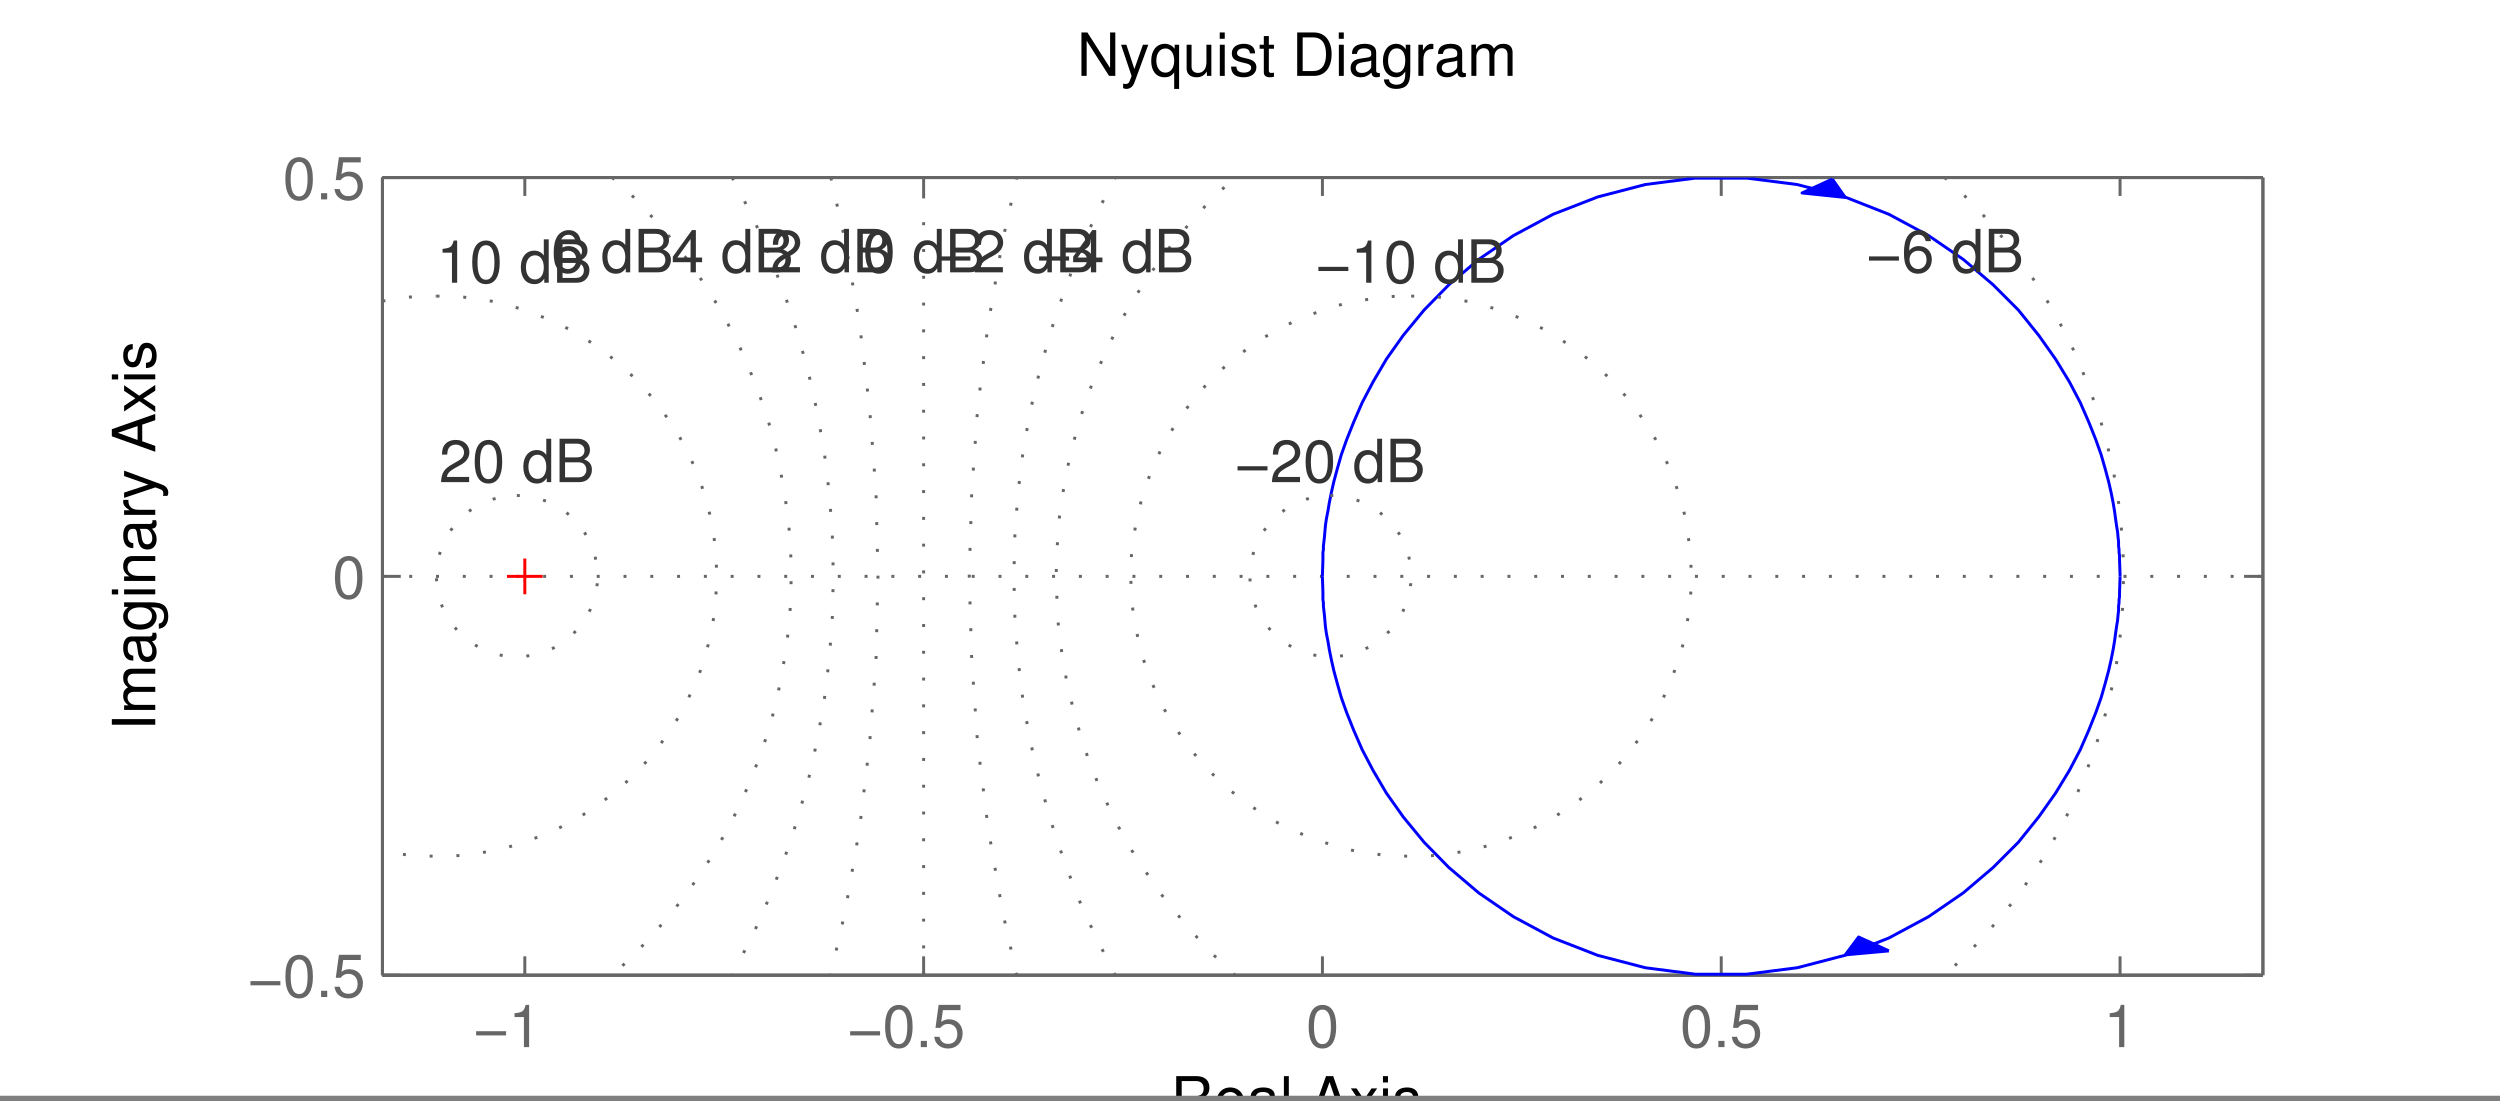 <?xml version="1.0" encoding="UTF-8"?>
<svg xmlns="http://www.w3.org/2000/svg" xmlns:xlink="http://www.w3.org/1999/xlink" width="420pt" height="185pt" viewBox="0 0 420 185" version="1.2">
<rect x="0" y="0" width="420" height="185" fill="#808080" stroke="none"/>
<defs>
<g>
<symbol overflow="visible" id="glyph0-0">
<path style="stroke:none;" d=""/>
</symbol>
<symbol overflow="visible" id="glyph0-1">
<path style="stroke:none;" d="M 5.438 -2.672 L 0.406 -2.672 L 0.406 -1.969 L 5.438 -1.969 Z M 5.438 -2.672 "/>
</symbol>
<symbol overflow="visible" id="glyph0-2">
<path style="stroke:none;" d="M 2.594 -5.047 L 2.594 0 L 3.469 0 L 3.469 -7.094 L 2.891 -7.094 C 2.578 -6 2.375 -5.844 1.016 -5.688 L 1.016 -5.047 Z M 2.594 -5.047 "/>
</symbol>
<symbol overflow="visible" id="glyph0-3">
<path style="stroke:none;" d="M 2.75 -7.094 C 2.094 -7.094 1.484 -6.797 1.125 -6.312 C 0.656 -5.688 0.438 -4.734 0.438 -3.438 C 0.438 -1.047 1.234 0.234 2.75 0.234 C 4.25 0.234 5.062 -1.047 5.062 -3.375 C 5.062 -4.75 4.844 -5.672 4.375 -6.312 C 4.016 -6.812 3.422 -7.094 2.75 -7.094 Z M 2.75 -6.312 C 3.703 -6.312 4.172 -5.344 4.172 -3.453 C 4.172 -1.438 3.703 -0.5 2.734 -0.5 C 1.797 -0.5 1.328 -1.484 1.328 -3.422 C 1.328 -5.359 1.797 -6.312 2.75 -6.312 Z M 2.75 -6.312 "/>
</symbol>
<symbol overflow="visible" id="glyph0-4">
<path style="stroke:none;" d="M 1.906 -1.047 L 0.875 -1.047 L 0.875 0 L 1.906 0 Z M 1.906 -1.047 "/>
</symbol>
<symbol overflow="visible" id="glyph0-5">
<path style="stroke:none;" d="M 4.766 -7.094 L 1.094 -7.094 L 0.562 -3.234 L 1.375 -3.234 C 1.797 -3.719 2.125 -3.891 2.688 -3.891 C 3.625 -3.891 4.234 -3.234 4.234 -2.188 C 4.234 -1.172 3.641 -0.547 2.688 -0.547 C 1.906 -0.547 1.438 -0.938 1.234 -1.734 L 0.344 -1.734 C 0.469 -1.156 0.562 -0.875 0.781 -0.625 C 1.188 -0.078 1.906 0.234 2.703 0.234 C 4.125 0.234 5.125 -0.812 5.125 -2.312 C 5.125 -3.703 4.203 -4.672 2.844 -4.672 C 2.344 -4.672 1.938 -4.547 1.531 -4.234 L 1.812 -6.219 L 4.766 -6.219 Z M 4.766 -7.094 "/>
</symbol>
<symbol overflow="visible" id="glyph0-6">
<path style="stroke:none;" d=""/>
</symbol>
<symbol overflow="visible" id="glyph0-7">
<path style="stroke:none;" d="M 4.953 -7.297 L 4.125 -7.297 L 4.125 -4.578 C 3.766 -5.109 3.203 -5.391 2.516 -5.391 C 1.156 -5.391 0.266 -4.297 0.266 -2.625 C 0.266 -0.859 1.125 0.234 2.547 0.234 C 3.266 0.234 3.766 -0.047 4.203 -0.688 L 4.203 0 L 4.953 0 Z M 2.656 -4.609 C 3.547 -4.609 4.125 -3.812 4.125 -2.562 C 4.125 -1.344 3.547 -0.547 2.656 -0.547 C 1.734 -0.547 1.125 -1.359 1.125 -2.578 C 1.125 -3.797 1.734 -4.609 2.656 -4.609 Z M 2.656 -4.609 "/>
</symbol>
<symbol overflow="visible" id="glyph0-8">
<path style="stroke:none;" d="M 0.797 0 L 4.078 0 C 4.766 0 5.281 -0.188 5.672 -0.609 C 6.031 -0.984 6.234 -1.516 6.234 -2.078 C 6.234 -2.953 5.828 -3.484 4.906 -3.844 C 5.562 -4.156 5.906 -4.703 5.906 -5.438 C 5.906 -5.969 5.703 -6.438 5.328 -6.781 C 4.953 -7.125 4.453 -7.297 3.75 -7.297 L 0.797 -7.297 Z M 1.719 -4.156 L 1.719 -6.469 L 3.516 -6.469 C 4.047 -6.469 4.328 -6.406 4.578 -6.203 C 4.844 -6.016 4.984 -5.703 4.984 -5.312 C 4.984 -4.922 4.844 -4.609 4.578 -4.406 C 4.328 -4.219 4.047 -4.156 3.516 -4.156 Z M 1.719 -0.812 L 1.719 -3.328 L 3.984 -3.328 C 4.438 -3.328 4.734 -3.219 4.953 -2.984 C 5.188 -2.75 5.297 -2.438 5.297 -2.062 C 5.297 -1.719 5.188 -1.406 4.953 -1.172 C 4.734 -0.938 4.438 -0.812 3.984 -0.812 Z M 1.719 -0.812 "/>
</symbol>
<symbol overflow="visible" id="glyph0-9">
<path style="stroke:none;" d="M 5.062 -0.875 L 1.328 -0.875 C 1.422 -1.453 1.734 -1.812 2.609 -2.328 L 3.609 -2.875 C 4.594 -3.406 5.109 -4.141 5.109 -5.016 C 5.109 -5.594 4.875 -6.156 4.453 -6.531 C 4.031 -6.906 3.516 -7.094 2.844 -7.094 C 1.938 -7.094 1.266 -6.766 0.875 -6.172 C 0.625 -5.797 0.516 -5.344 0.5 -4.625 L 1.375 -4.625 C 1.406 -5.109 1.469 -5.406 1.594 -5.625 C 1.812 -6.062 2.281 -6.312 2.812 -6.312 C 3.609 -6.312 4.203 -5.75 4.203 -4.984 C 4.203 -4.438 3.875 -3.953 3.25 -3.594 L 2.328 -3.062 C 0.844 -2.234 0.422 -1.562 0.344 0 L 5.062 0 Z M 5.062 -0.875 "/>
</symbol>
<symbol overflow="visible" id="glyph0-10">
<path style="stroke:none;" d="M 4.984 -5.234 C 4.812 -6.406 4.047 -7.094 2.969 -7.094 C 2.188 -7.094 1.484 -6.703 1.062 -6.078 C 0.625 -5.391 0.438 -4.516 0.438 -3.234 C 0.438 -2.047 0.609 -1.281 1.031 -0.656 C 1.406 -0.078 2.031 0.234 2.812 0.234 C 4.156 0.234 5.125 -0.766 5.125 -2.156 C 5.125 -3.484 4.234 -4.406 2.953 -4.406 C 2.266 -4.406 1.703 -4.141 1.328 -3.625 C 1.344 -5.344 1.906 -6.312 2.906 -6.312 C 3.531 -6.312 3.953 -5.922 4.094 -5.234 Z M 2.844 -3.625 C 3.703 -3.625 4.234 -3.047 4.234 -2.094 C 4.234 -1.203 3.625 -0.547 2.812 -0.547 C 2 -0.547 1.375 -1.234 1.375 -2.141 C 1.375 -3.016 1.984 -3.625 2.844 -3.625 Z M 2.844 -3.625 "/>
</symbol>
<symbol overflow="visible" id="glyph0-11">
<path style="stroke:none;" d="M 3.266 -1.703 L 3.266 0 L 4.156 0 L 4.156 -1.703 L 5.203 -1.703 L 5.203 -2.484 L 4.156 -2.484 L 4.156 -7.094 L 3.5 -7.094 L 0.281 -2.625 L 0.281 -1.703 Z M 3.266 -2.484 L 1.047 -2.484 L 3.266 -5.594 Z M 3.266 -2.484 "/>
</symbol>
<symbol overflow="visible" id="glyph0-12">
<path style="stroke:none;" d="M 6.453 -7.297 L 5.578 -7.297 L 5.578 -1.328 L 1.766 -7.297 L 0.766 -7.297 L 0.766 0 L 1.641 0 L 1.641 -5.906 L 5.406 0 L 6.453 0 Z M 6.453 -7.297 "/>
</symbol>
<symbol overflow="visible" id="glyph0-13">
<path style="stroke:none;" d="M 3.875 -5.234 L 2.438 -1.156 L 1.094 -5.234 L 0.203 -5.234 L 1.969 0.016 L 1.656 0.844 C 1.516 1.219 1.328 1.359 0.984 1.359 C 0.859 1.359 0.719 1.344 0.547 1.297 L 0.547 2.047 C 0.703 2.141 0.875 2.188 1.094 2.188 C 1.375 2.188 1.656 2.094 1.875 1.938 C 2.141 1.734 2.297 1.516 2.453 1.094 L 4.781 -5.234 Z M 3.875 -5.234 "/>
</symbol>
<symbol overflow="visible" id="glyph0-14">
<path style="stroke:none;" d="M 4.953 2.188 L 4.953 -5.234 L 4.203 -5.234 L 4.203 -4.547 C 3.812 -5.094 3.234 -5.391 2.547 -5.391 C 1.156 -5.391 0.266 -4.266 0.266 -2.516 C 0.266 -0.812 1.125 0.234 2.5 0.234 C 3.234 0.234 3.734 -0.031 4.125 -0.594 L 4.125 2.188 Z M 2.656 -4.609 C 3.547 -4.609 4.125 -3.812 4.125 -2.547 C 4.125 -1.344 3.547 -0.547 2.656 -0.547 C 1.734 -0.547 1.125 -1.359 1.125 -2.578 C 1.125 -3.797 1.734 -4.609 2.656 -4.609 Z M 2.656 -4.609 "/>
</symbol>
<symbol overflow="visible" id="glyph0-15">
<path style="stroke:none;" d="M 4.812 0 L 4.812 -5.234 L 3.984 -5.234 L 3.984 -2.266 C 3.984 -1.203 3.438 -0.5 2.562 -0.5 C 1.906 -0.5 1.484 -0.906 1.484 -1.531 L 1.484 -5.234 L 0.656 -5.234 L 0.656 -1.203 C 0.656 -0.328 1.297 0.234 2.312 0.234 C 3.094 0.234 3.578 -0.047 4.062 -0.734 L 4.062 0 Z M 4.812 0 "/>
</symbol>
<symbol overflow="visible" id="glyph0-16">
<path style="stroke:none;" d="M 1.5 -5.234 L 0.672 -5.234 L 0.672 0 L 1.5 0 Z M 1.5 -7.297 L 0.656 -7.297 L 0.656 -6.234 L 1.5 -6.234 Z M 1.5 -7.297 "/>
</symbol>
<symbol overflow="visible" id="glyph0-17">
<path style="stroke:none;" d="M 4.375 -3.781 C 4.375 -4.812 3.688 -5.391 2.484 -5.391 C 1.266 -5.391 0.469 -4.766 0.469 -3.797 C 0.469 -2.969 0.891 -2.578 2.125 -2.281 L 2.906 -2.094 C 3.484 -1.953 3.719 -1.734 3.719 -1.359 C 3.719 -0.875 3.234 -0.547 2.5 -0.547 C 2.047 -0.547 1.672 -0.672 1.453 -0.891 C 1.328 -1.047 1.266 -1.188 1.219 -1.562 L 0.344 -1.562 C 0.375 -0.344 1.062 0.234 2.438 0.234 C 3.75 0.234 4.594 -0.422 4.594 -1.438 C 4.594 -2.203 4.156 -2.641 3.109 -2.891 L 2.312 -3.078 C 1.625 -3.234 1.344 -3.453 1.344 -3.828 C 1.344 -4.312 1.766 -4.625 2.453 -4.625 C 3.125 -4.625 3.484 -4.328 3.5 -3.781 Z M 4.375 -3.781 "/>
</symbol>
<symbol overflow="visible" id="glyph0-18">
<path style="stroke:none;" d="M 2.547 -5.234 L 1.688 -5.234 L 1.688 -6.688 L 0.844 -6.688 L 0.844 -5.234 L 0.141 -5.234 L 0.141 -4.562 L 0.844 -4.562 L 0.844 -0.594 C 0.844 -0.062 1.203 0.234 1.859 0.234 C 2.062 0.234 2.266 0.203 2.547 0.156 L 2.547 -0.547 C 2.438 -0.516 2.297 -0.5 2.141 -0.5 C 1.781 -0.5 1.688 -0.594 1.688 -0.969 L 1.688 -4.562 L 2.547 -4.562 Z M 2.547 -5.234 "/>
</symbol>
<symbol overflow="visible" id="glyph0-19">
<path style="stroke:none;" d="M 0.891 0 L 3.703 0 C 5.547 0 6.672 -1.375 6.672 -3.656 C 6.672 -5.906 5.547 -7.297 3.703 -7.297 L 0.891 -7.297 Z M 1.812 -0.812 L 1.812 -6.469 L 3.547 -6.469 C 4.984 -6.469 5.734 -5.5 5.734 -3.641 C 5.734 -1.797 4.984 -0.812 3.547 -0.812 Z M 1.812 -0.812 "/>
</symbol>
<symbol overflow="visible" id="glyph0-20">
<path style="stroke:none;" d="M 5.344 -0.484 C 5.266 -0.469 5.219 -0.469 5.172 -0.469 C 4.875 -0.469 4.719 -0.625 4.719 -0.875 L 4.719 -3.953 C 4.719 -4.891 4.047 -5.391 2.75 -5.391 C 1.984 -5.391 1.359 -5.172 1.016 -4.781 C 0.766 -4.516 0.672 -4.203 0.656 -3.688 L 1.484 -3.688 C 1.562 -4.328 1.938 -4.625 2.719 -4.625 C 3.469 -4.625 3.891 -4.344 3.891 -3.844 L 3.891 -3.625 C 3.891 -3.266 3.688 -3.125 3.016 -3.047 C 1.844 -2.891 1.656 -2.844 1.344 -2.719 C 0.734 -2.469 0.422 -2 0.422 -1.312 C 0.422 -0.375 1.078 0.234 2.141 0.234 C 2.797 0.234 3.328 0 3.922 -0.547 C 3.984 -0.016 4.234 0.234 4.781 0.234 C 4.953 0.234 5.078 0.203 5.344 0.141 Z M 3.891 -1.656 C 3.891 -1.375 3.812 -1.203 3.562 -0.969 C 3.219 -0.656 2.812 -0.5 2.312 -0.5 C 1.672 -0.5 1.297 -0.812 1.297 -1.344 C 1.297 -1.891 1.656 -2.172 2.547 -2.297 C 3.438 -2.422 3.609 -2.453 3.891 -2.594 Z M 3.891 -1.656 "/>
</symbol>
<symbol overflow="visible" id="glyph0-21">
<path style="stroke:none;" d="M 4.125 -5.234 L 4.125 -4.484 C 3.703 -5.094 3.188 -5.391 2.516 -5.391 C 1.188 -5.391 0.297 -4.234 0.297 -2.531 C 0.297 -1.672 0.516 -0.969 0.953 -0.469 C 1.344 -0.031 1.906 0.234 2.453 0.234 C 3.109 0.234 3.562 -0.047 4.047 -0.703 L 4.047 -0.438 C 4.047 0.266 3.953 0.703 3.734 0.984 C 3.516 1.297 3.094 1.484 2.578 1.484 C 2.203 1.484 1.859 1.375 1.625 1.203 C 1.438 1.047 1.359 0.906 1.312 0.594 L 0.453 0.594 C 0.547 1.594 1.312 2.188 2.547 2.188 C 3.328 2.188 4 1.938 4.344 1.516 C 4.734 1.031 4.891 0.375 4.891 -0.859 L 4.891 -5.234 Z M 2.609 -4.625 C 3.516 -4.625 4.047 -3.859 4.047 -2.547 C 4.047 -1.297 3.5 -0.547 2.625 -0.547 C 1.703 -0.547 1.156 -1.312 1.156 -2.578 C 1.156 -3.844 1.719 -4.625 2.609 -4.625 Z M 2.609 -4.625 "/>
</symbol>
<symbol overflow="visible" id="glyph0-22">
<path style="stroke:none;" d="M 0.688 -5.234 L 0.688 0 L 1.531 0 L 1.531 -2.719 C 1.531 -3.469 1.719 -3.953 2.125 -4.25 C 2.375 -4.438 2.625 -4.5 3.203 -4.516 L 3.203 -5.359 C 3.062 -5.375 3 -5.391 2.891 -5.391 C 2.344 -5.391 1.938 -5.062 1.453 -4.297 L 1.453 -5.234 Z M 0.688 -5.234 "/>
</symbol>
<symbol overflow="visible" id="glyph0-23">
<path style="stroke:none;" d="M 0.703 -5.234 L 0.703 0 L 1.547 0 L 1.547 -3.297 C 1.547 -4.047 2.094 -4.656 2.766 -4.656 C 3.391 -4.656 3.734 -4.281 3.734 -3.609 L 3.734 0 L 4.578 0 L 4.578 -3.297 C 4.578 -4.047 5.125 -4.656 5.812 -4.656 C 6.422 -4.656 6.781 -4.266 6.781 -3.609 L 6.781 0 L 7.625 0 L 7.625 -3.938 C 7.625 -4.875 7.078 -5.391 6.094 -5.391 C 5.406 -5.391 4.984 -5.188 4.484 -4.594 C 4.188 -5.156 3.766 -5.391 3.078 -5.391 C 2.375 -5.391 1.922 -5.125 1.469 -4.5 L 1.469 -5.234 Z M 0.703 -5.234 "/>
</symbol>
<symbol overflow="visible" id="glyph0-24">
<path style="stroke:none;" d="M 1.859 -3.141 L 4.266 -3.141 C 5.094 -3.141 5.453 -2.734 5.453 -1.844 L 5.453 -1.188 C 5.453 -0.734 5.531 -0.297 5.656 0 L 6.797 0 L 6.797 -0.234 C 6.438 -0.469 6.375 -0.734 6.344 -1.703 C 6.344 -2.906 6.156 -3.266 5.359 -3.594 C 6.188 -4 6.516 -4.516 6.516 -5.344 C 6.516 -6.594 5.719 -7.297 4.297 -7.297 L 0.938 -7.297 L 0.938 0 L 1.859 0 Z M 1.859 -3.953 L 1.859 -6.469 L 4.109 -6.469 C 4.625 -6.469 4.938 -6.391 5.156 -6.188 C 5.406 -5.984 5.547 -5.656 5.547 -5.203 C 5.547 -4.344 5.094 -3.953 4.109 -3.953 Z M 1.859 -3.953 "/>
</symbol>
<symbol overflow="visible" id="glyph0-25">
<path style="stroke:none;" d="M 5.125 -2.344 C 5.125 -3.141 5.062 -3.625 4.922 -4.016 C 4.578 -4.875 3.781 -5.391 2.797 -5.391 C 1.344 -5.391 0.406 -4.266 0.406 -2.547 C 0.406 -0.828 1.312 0.234 2.781 0.234 C 3.984 0.234 4.812 -0.453 5.016 -1.594 L 4.188 -1.594 C 3.953 -0.906 3.484 -0.547 2.812 -0.547 C 2.281 -0.547 1.828 -0.781 1.547 -1.219 C 1.344 -1.516 1.281 -1.812 1.266 -2.344 Z M 1.297 -3.016 C 1.359 -3.984 1.953 -4.625 2.797 -4.625 C 3.609 -4.625 4.234 -3.938 4.234 -3.078 C 4.234 -3.062 4.234 -3.047 4.234 -3.016 Z M 1.297 -3.016 "/>
</symbol>
<symbol overflow="visible" id="glyph0-26">
<path style="stroke:none;" d="M 1.516 -7.297 L 0.688 -7.297 L 0.688 0 L 1.516 0 Z M 1.516 -7.297 "/>
</symbol>
<symbol overflow="visible" id="glyph0-27">
<path style="stroke:none;" d="M 4.734 -2.188 L 5.484 0 L 6.531 0 L 3.969 -7.297 L 2.766 -7.297 L 0.172 0 L 1.156 0 L 1.938 -2.188 Z M 4.484 -2.969 L 2.156 -2.969 L 3.359 -6.297 Z M 4.484 -2.969 "/>
</symbol>
<symbol overflow="visible" id="glyph0-28">
<path style="stroke:none;" d="M 2.922 -2.703 L 4.688 -5.234 L 3.734 -5.234 L 2.484 -3.344 L 1.219 -5.234 L 0.266 -5.234 L 2.016 -2.672 L 0.172 0 L 1.125 0 L 2.453 -2.016 L 3.766 0 L 4.734 0 Z M 2.922 -2.703 "/>
</symbol>
<symbol overflow="visible" id="glyph1-0">
<path style="stroke:none;" d=""/>
</symbol>
<symbol overflow="visible" id="glyph1-1">
<path style="stroke:none;" d="M -7.297 -1.938 L -7.297 -1 L 0 -1 L 0 -1.938 Z M -7.297 -1.938 "/>
</symbol>
<symbol overflow="visible" id="glyph1-2">
<path style="stroke:none;" d="M -5.234 -0.703 L 0 -0.703 L 0 -1.547 L -3.297 -1.547 C -4.047 -1.547 -4.656 -2.094 -4.656 -2.766 C -4.656 -3.391 -4.281 -3.734 -3.609 -3.734 L 0 -3.734 L 0 -4.578 L -3.297 -4.578 C -4.047 -4.578 -4.656 -5.125 -4.656 -5.812 C -4.656 -6.422 -4.266 -6.781 -3.609 -6.781 L 0 -6.781 L 0 -7.625 L -3.938 -7.625 C -4.875 -7.625 -5.391 -7.078 -5.391 -6.094 C -5.391 -5.406 -5.188 -4.984 -4.594 -4.484 C -5.156 -4.188 -5.391 -3.766 -5.391 -3.078 C -5.391 -2.375 -5.125 -1.922 -4.5 -1.469 L -5.234 -1.469 Z M -5.234 -0.703 "/>
</symbol>
<symbol overflow="visible" id="glyph1-3">
<path style="stroke:none;" d="M -0.484 -5.344 C -0.469 -5.266 -0.469 -5.219 -0.469 -5.172 C -0.469 -4.875 -0.625 -4.719 -0.875 -4.719 L -3.953 -4.719 C -4.891 -4.719 -5.391 -4.047 -5.391 -2.75 C -5.391 -1.984 -5.172 -1.359 -4.781 -1.016 C -4.516 -0.766 -4.203 -0.672 -3.688 -0.656 L -3.688 -1.484 C -4.328 -1.562 -4.625 -1.938 -4.625 -2.719 C -4.625 -3.469 -4.344 -3.891 -3.844 -3.891 L -3.625 -3.891 C -3.266 -3.891 -3.125 -3.688 -3.047 -3.016 C -2.891 -1.844 -2.844 -1.656 -2.719 -1.344 C -2.469 -0.734 -2 -0.422 -1.312 -0.422 C -0.375 -0.422 0.234 -1.078 0.234 -2.141 C 0.234 -2.797 0 -3.328 -0.547 -3.922 C -0.016 -3.984 0.234 -4.234 0.234 -4.781 C 0.234 -4.953 0.203 -5.078 0.141 -5.344 Z M -1.656 -3.891 C -1.375 -3.891 -1.203 -3.812 -0.969 -3.562 C -0.656 -3.219 -0.5 -2.812 -0.5 -2.312 C -0.5 -1.672 -0.812 -1.297 -1.344 -1.297 C -1.891 -1.297 -2.172 -1.656 -2.297 -2.547 C -2.422 -3.438 -2.453 -3.609 -2.594 -3.891 Z M -1.656 -3.891 "/>
</symbol>
<symbol overflow="visible" id="glyph1-4">
<path style="stroke:none;" d="M -5.234 -4.125 L -4.484 -4.125 C -5.094 -3.703 -5.391 -3.188 -5.391 -2.516 C -5.391 -1.188 -4.234 -0.297 -2.531 -0.297 C -1.672 -0.297 -0.969 -0.516 -0.469 -0.953 C -0.031 -1.344 0.234 -1.906 0.234 -2.453 C 0.234 -3.109 -0.047 -3.562 -0.703 -4.047 L -0.438 -4.047 C 0.266 -4.047 0.703 -3.953 0.984 -3.734 C 1.297 -3.516 1.484 -3.094 1.484 -2.578 C 1.484 -2.203 1.375 -1.859 1.203 -1.625 C 1.047 -1.438 0.906 -1.359 0.594 -1.312 L 0.594 -0.453 C 1.594 -0.547 2.188 -1.312 2.188 -2.547 C 2.188 -3.328 1.938 -4 1.516 -4.344 C 1.031 -4.734 0.375 -4.891 -0.859 -4.891 L -5.234 -4.891 Z M -4.625 -2.609 C -4.625 -3.516 -3.859 -4.047 -2.547 -4.047 C -1.297 -4.047 -0.547 -3.5 -0.547 -2.625 C -0.547 -1.703 -1.312 -1.156 -2.578 -1.156 C -3.844 -1.156 -4.625 -1.719 -4.625 -2.609 Z M -4.625 -2.609 "/>
</symbol>
<symbol overflow="visible" id="glyph1-5">
<path style="stroke:none;" d="M -5.234 -1.5 L -5.234 -0.672 L 0 -0.672 L 0 -1.5 Z M -7.297 -1.5 L -7.297 -0.656 L -6.234 -0.656 L -6.234 -1.5 Z M -7.297 -1.5 "/>
</symbol>
<symbol overflow="visible" id="glyph1-6">
<path style="stroke:none;" d="M -5.234 -0.703 L 0 -0.703 L 0 -1.547 L -2.891 -1.547 C -3.953 -1.547 -4.656 -2.094 -4.656 -2.953 C -4.656 -3.625 -4.266 -4.047 -3.625 -4.047 L 0 -4.047 L 0 -4.875 L -3.953 -4.875 C -4.828 -4.875 -5.391 -4.219 -5.391 -3.203 C -5.391 -2.438 -5.094 -1.938 -4.359 -1.469 L -5.234 -1.469 Z M -5.234 -0.703 "/>
</symbol>
<symbol overflow="visible" id="glyph1-7">
<path style="stroke:none;" d="M -5.234 -0.688 L 0 -0.688 L 0 -1.531 L -2.719 -1.531 C -3.469 -1.531 -3.953 -1.719 -4.25 -2.125 C -4.438 -2.375 -4.5 -2.625 -4.516 -3.203 L -5.359 -3.203 C -5.375 -3.062 -5.391 -3 -5.391 -2.891 C -5.391 -2.344 -5.062 -1.938 -4.297 -1.453 L -5.234 -1.453 Z M -5.234 -0.688 "/>
</symbol>
<symbol overflow="visible" id="glyph1-8">
<path style="stroke:none;" d="M -5.234 -3.875 L -1.156 -2.438 L -5.234 -1.094 L -5.234 -0.203 L 0.016 -1.969 L 0.844 -1.656 C 1.219 -1.516 1.359 -1.328 1.359 -0.984 C 1.359 -0.859 1.344 -0.719 1.297 -0.547 L 2.047 -0.547 C 2.141 -0.703 2.188 -0.875 2.188 -1.094 C 2.188 -1.375 2.094 -1.656 1.938 -1.875 C 1.734 -2.141 1.516 -2.297 1.094 -2.453 L -5.234 -4.781 Z M -5.234 -3.875 "/>
</symbol>
<symbol overflow="visible" id="glyph1-9">
<path style="stroke:none;" d=""/>
</symbol>
<symbol overflow="visible" id="glyph1-10">
<path style="stroke:none;" d="M -2.188 -4.734 L 0 -5.484 L 0 -6.531 L -7.297 -3.969 L -7.297 -2.766 L 0 -0.172 L 0 -1.156 L -2.188 -1.938 Z M -2.969 -4.484 L -2.969 -2.156 L -6.297 -3.359 Z M -2.969 -4.484 "/>
</symbol>
<symbol overflow="visible" id="glyph1-11">
<path style="stroke:none;" d="M -2.703 -2.922 L -5.234 -4.688 L -5.234 -3.734 L -3.344 -2.484 L -5.234 -1.219 L -5.234 -0.266 L -2.672 -2.016 L 0 -0.172 L 0 -1.125 L -2.016 -2.453 L 0 -3.766 L 0 -4.734 Z M -2.703 -2.922 "/>
</symbol>
<symbol overflow="visible" id="glyph1-12">
<path style="stroke:none;" d="M -3.781 -4.375 C -4.812 -4.375 -5.391 -3.688 -5.391 -2.484 C -5.391 -1.266 -4.766 -0.469 -3.797 -0.469 C -2.969 -0.469 -2.578 -0.891 -2.281 -2.125 L -2.094 -2.906 C -1.953 -3.484 -1.734 -3.719 -1.359 -3.719 C -0.875 -3.719 -0.547 -3.234 -0.547 -2.5 C -0.547 -2.047 -0.672 -1.672 -0.891 -1.453 C -1.047 -1.328 -1.188 -1.266 -1.562 -1.219 L -1.562 -0.344 C -0.344 -0.375 0.234 -1.062 0.234 -2.438 C 0.234 -3.75 -0.422 -4.594 -1.438 -4.594 C -2.203 -4.594 -2.641 -4.156 -2.891 -3.109 L -3.078 -2.312 C -3.234 -1.625 -3.453 -1.344 -3.828 -1.344 C -4.312 -1.344 -4.625 -1.766 -4.625 -2.453 C -4.625 -3.125 -4.328 -3.484 -3.781 -3.5 Z M -3.781 -4.375 "/>
</symbol>
</g>
<clipPath id="clip1">
  <path d="M 0 0 L 420 0 L 420 184.082 L 0 184.082 Z M 0 0 "/>
</clipPath>
<clipPath id="clip2">
  <path d="M 64.25 96 L 380.25 96 L 380.25 98 L 64.25 98 Z M 64.25 96 "/>
</clipPath>
<clipPath id="clip3">
  <path d="M 221 96 L 357 96 L 357 163.918 L 221 163.918 Z M 221 96 "/>
</clipPath>
<clipPath id="clip4">
  <path d="M 221 29.832 L 357 29.832 L 357 98 L 221 98 Z M 221 29.832 "/>
</clipPath>
<clipPath id="clip5">
  <path d="M 302 29.832 L 311 29.832 L 311 34 L 302 34 Z M 302 29.832 "/>
</clipPath>
<clipPath id="clip6">
  <path d="M 154 29.832 L 156 29.832 L 156 163.918 L 154 163.918 Z M 154 29.832 "/>
</clipPath>
<clipPath id="clip7">
  <path d="M 326 29.832 L 357 29.832 L 357 163.918 L 326 163.918 Z M 326 29.832 "/>
</clipPath>
<clipPath id="clip8">
  <path d="M 177 29.832 L 208 29.832 L 208 163.918 L 177 163.918 Z M 177 29.832 "/>
</clipPath>
<clipPath id="clip9">
  <path d="M 170 29.832 L 188 29.832 L 188 163.918 L 170 163.918 Z M 170 29.832 "/>
</clipPath>
<clipPath id="clip10">
  <path d="M 162 29.832 L 172 29.832 L 172 163.918 L 162 163.918 Z M 162 29.832 "/>
</clipPath>
<clipPath id="clip11">
  <path d="M 64.25 49 L 121 49 L 121 145 L 64.25 145 Z M 64.25 49 "/>
</clipPath>
<clipPath id="clip12">
  <path d="M 64.25 49 L 74 49 L 74 51 L 64.25 51 Z M 64.25 49 "/>
</clipPath>
<clipPath id="clip13">
  <path d="M 102 29.832 L 134 29.832 L 134 163.918 L 102 163.918 Z M 102 29.832 "/>
</clipPath>
<clipPath id="clip14">
  <path d="M 122 29.832 L 141 29.832 L 141 163.918 L 122 163.918 Z M 122 29.832 "/>
</clipPath>
<clipPath id="clip15">
  <path d="M 139 29.832 L 148 29.832 L 148 163.918 L 139 163.918 Z M 139 29.832 "/>
</clipPath>
<clipPath id="clip16">
  <path d="M 197 180 L 239 180 L 239 184.102 L 197 184.102 Z M 197 180 "/>
</clipPath>
</defs>
<g id="surface1">
<g clip-path="url(#clip1)" clip-rule="nonzero">
<path style=" stroke:none;fill-rule:nonzero;fill:rgb(100%,100%,100%);fill-opacity:1;" d="M 0 184.082 L 420 184.082 L 420 0 L 0 0 Z M 0 184.082 "/>
</g>
<path style=" stroke:none;fill-rule:evenodd;fill:rgb(100%,100%,100%);fill-opacity:1;" d="M 64.25 163.832 L 380.168 163.832 L 380.168 29.832 L 64.25 29.832 Z M 64.25 163.832 "/>
<path style="fill:none;stroke-width:5;stroke-linecap:butt;stroke-linejoin:round;stroke:rgb(100%,100%,100%);stroke-opacity:1;stroke-miterlimit:10;" d="M 642.5 211.68 L 642.5 1551.68 L 3801.68 1551.68 L 3801.68 211.68 L 642.5 211.68 " transform="matrix(0.1,0,0,-0.1,0,185)"/>
<path style="fill:none;stroke-width:5;stroke-linecap:butt;stroke-linejoin:round;stroke:rgb(39.989%,39.989%,39.989%);stroke-opacity:1;stroke-miterlimit:10;" d="M 642.5 211.68 L 3801.68 211.68 " transform="matrix(0.1,0,0,-0.1,0,185)"/>
<path style="fill:none;stroke-width:5;stroke-linecap:butt;stroke-linejoin:round;stroke:rgb(39.989%,39.989%,39.989%);stroke-opacity:1;stroke-miterlimit:10;" d="M 642.5 1551.68 L 3801.68 1551.68 " transform="matrix(0.1,0,0,-0.1,0,185)"/>
<path style="fill:none;stroke-width:5;stroke-linecap:butt;stroke-linejoin:round;stroke:rgb(39.989%,39.989%,39.989%);stroke-opacity:1;stroke-miterlimit:10;" d="M 642.5 211.68 L 642.5 1551.68 " transform="matrix(0.1,0,0,-0.1,0,185)"/>
<path style="fill:none;stroke-width:5;stroke-linecap:butt;stroke-linejoin:round;stroke:rgb(39.989%,39.989%,39.989%);stroke-opacity:1;stroke-miterlimit:10;" d="M 3801.68 211.68 L 3801.68 1551.68 " transform="matrix(0.1,0,0,-0.1,0,185)"/>
<path style="fill:none;stroke-width:5;stroke-linecap:butt;stroke-linejoin:round;stroke:rgb(39.989%,39.989%,39.989%);stroke-opacity:1;stroke-miterlimit:10;" d="M 642.5 211.68 L 3801.68 211.68 " transform="matrix(0.1,0,0,-0.1,0,185)"/>
<path style="fill:none;stroke-width:5;stroke-linecap:butt;stroke-linejoin:round;stroke:rgb(39.989%,39.989%,39.989%);stroke-opacity:1;stroke-miterlimit:10;" d="M 642.5 211.68 L 642.5 1551.68 " transform="matrix(0.1,0,0,-0.1,0,185)"/>
<path style="fill:none;stroke-width:5;stroke-linecap:butt;stroke-linejoin:round;stroke:rgb(39.989%,39.989%,39.989%);stroke-opacity:1;stroke-miterlimit:10;" d="M 881.68 211.68 L 881.68 243.32 " transform="matrix(0.1,0,0,-0.1,0,185)"/>
<path style="fill:none;stroke-width:5;stroke-linecap:butt;stroke-linejoin:round;stroke:rgb(39.989%,39.989%,39.989%);stroke-opacity:1;stroke-miterlimit:10;" d="M 881.68 1551.68 L 881.68 1520.82 " transform="matrix(0.1,0,0,-0.1,0,185)"/>
<g style="fill:rgb(39.989%,39.989%,39.989%);fill-opacity:1;">
  <use xlink:href="#glyph0-1" x="79.583" y="175.917"/>
  <use xlink:href="#glyph0-2" x="85.423" y="175.917"/>
</g>
<path style="fill:none;stroke-width:5;stroke-linecap:butt;stroke-linejoin:round;stroke:rgb(39.989%,39.989%,39.989%);stroke-opacity:1;stroke-miterlimit:10;" d="M 1551.68 211.68 L 1551.68 243.32 " transform="matrix(0.1,0,0,-0.1,0,185)"/>
<path style="fill:none;stroke-width:5;stroke-linecap:butt;stroke-linejoin:round;stroke:rgb(39.989%,39.989%,39.989%);stroke-opacity:1;stroke-miterlimit:10;" d="M 1551.68 1551.68 L 1551.68 1520.82 " transform="matrix(0.1,0,0,-0.1,0,185)"/>
<g style="fill:rgb(39.989%,39.989%,39.989%);fill-opacity:1;">
  <use xlink:href="#glyph0-1" x="142.417" y="175.917"/>
  <use xlink:href="#glyph0-3" x="148.257" y="175.917"/>
  <use xlink:href="#glyph0-4" x="153.817" y="175.917"/>
  <use xlink:href="#glyph0-5" x="156.597" y="175.917"/>
</g>
<path style="fill:none;stroke-width:5;stroke-linecap:butt;stroke-linejoin:round;stroke:rgb(39.989%,39.989%,39.989%);stroke-opacity:1;stroke-miterlimit:10;" d="M 2221.68 211.68 L 2221.68 243.32 " transform="matrix(0.1,0,0,-0.1,0,185)"/>
<path style="fill:none;stroke-width:5;stroke-linecap:butt;stroke-linejoin:round;stroke:rgb(39.989%,39.989%,39.989%);stroke-opacity:1;stroke-miterlimit:10;" d="M 2221.68 1551.68 L 2221.68 1520.82 " transform="matrix(0.1,0,0,-0.1,0,185)"/>
<g style="fill:rgb(39.989%,39.989%,39.989%);fill-opacity:1;">
  <use xlink:href="#glyph0-3" x="219.417" y="175.917"/>
</g>
<path style="fill:none;stroke-width:5;stroke-linecap:butt;stroke-linejoin:round;stroke:rgb(39.989%,39.989%,39.989%);stroke-opacity:1;stroke-miterlimit:10;" d="M 2891.68 211.68 L 2891.68 243.32 " transform="matrix(0.1,0,0,-0.1,0,185)"/>
<path style="fill:none;stroke-width:5;stroke-linecap:butt;stroke-linejoin:round;stroke:rgb(39.989%,39.989%,39.989%);stroke-opacity:1;stroke-miterlimit:10;" d="M 2891.68 1551.68 L 2891.68 1520.82 " transform="matrix(0.1,0,0,-0.1,0,185)"/>
<g style="fill:rgb(39.989%,39.989%,39.989%);fill-opacity:1;">
  <use xlink:href="#glyph0-3" x="282.25" y="175.917"/>
  <use xlink:href="#glyph0-4" x="287.81" y="175.917"/>
  <use xlink:href="#glyph0-5" x="290.59" y="175.917"/>
</g>
<path style="fill:none;stroke-width:5;stroke-linecap:butt;stroke-linejoin:round;stroke:rgb(39.989%,39.989%,39.989%);stroke-opacity:1;stroke-miterlimit:10;" d="M 3561.68 211.68 L 3561.68 243.32 " transform="matrix(0.1,0,0,-0.1,0,185)"/>
<path style="fill:none;stroke-width:5;stroke-linecap:butt;stroke-linejoin:round;stroke:rgb(39.989%,39.989%,39.989%);stroke-opacity:1;stroke-miterlimit:10;" d="M 3561.68 1551.68 L 3561.68 1520.82 " transform="matrix(0.1,0,0,-0.1,0,185)"/>
<g style="fill:rgb(39.989%,39.989%,39.989%);fill-opacity:1;">
  <use xlink:href="#glyph0-2" x="353.417" y="175.917"/>
</g>
<path style="fill:none;stroke-width:5;stroke-linecap:butt;stroke-linejoin:round;stroke:rgb(39.989%,39.989%,39.989%);stroke-opacity:1;stroke-miterlimit:10;" d="M 642.5 211.68 L 673.32 211.68 " transform="matrix(0.1,0,0,-0.1,0,185)"/>
<path style="fill:none;stroke-width:5;stroke-linecap:butt;stroke-linejoin:round;stroke:rgb(39.989%,39.989%,39.989%);stroke-opacity:1;stroke-miterlimit:10;" d="M 3801.68 211.68 L 3770 211.68 " transform="matrix(0.1,0,0,-0.1,0,185)"/>
<g style="fill:rgb(39.989%,39.989%,39.989%);fill-opacity:1;">
  <use xlink:href="#glyph0-1" x="41.667" y="167.5"/>
  <use xlink:href="#glyph0-3" x="47.507" y="167.5"/>
  <use xlink:href="#glyph0-4" x="53.067" y="167.5"/>
  <use xlink:href="#glyph0-5" x="55.847" y="167.5"/>
</g>
<path style="fill:none;stroke-width:5;stroke-linecap:butt;stroke-linejoin:round;stroke:rgb(39.989%,39.989%,39.989%);stroke-opacity:1;stroke-miterlimit:10;" d="M 642.5 881.68 L 673.32 881.68 " transform="matrix(0.1,0,0,-0.1,0,185)"/>
<path style="fill:none;stroke-width:5;stroke-linecap:butt;stroke-linejoin:round;stroke:rgb(39.989%,39.989%,39.989%);stroke-opacity:1;stroke-miterlimit:10;" d="M 3801.68 881.68 L 3770 881.68 " transform="matrix(0.1,0,0,-0.1,0,185)"/>
<g style="fill:rgb(39.989%,39.989%,39.989%);fill-opacity:1;">
  <use xlink:href="#glyph0-3" x="55.833" y="100.5"/>
</g>
<path style="fill:none;stroke-width:5;stroke-linecap:butt;stroke-linejoin:round;stroke:rgb(39.989%,39.989%,39.989%);stroke-opacity:1;stroke-miterlimit:10;" d="M 642.5 1551.68 L 673.32 1551.68 " transform="matrix(0.1,0,0,-0.1,0,185)"/>
<path style="fill:none;stroke-width:5;stroke-linecap:butt;stroke-linejoin:round;stroke:rgb(39.989%,39.989%,39.989%);stroke-opacity:1;stroke-miterlimit:10;" d="M 3801.68 1551.68 L 3770 1551.68 " transform="matrix(0.1,0,0,-0.1,0,185)"/>
<g style="fill:rgb(39.989%,39.989%,39.989%);fill-opacity:1;">
  <use xlink:href="#glyph0-3" x="47.5" y="33.5"/>
  <use xlink:href="#glyph0-4" x="53.06" y="33.5"/>
  <use xlink:href="#glyph0-5" x="55.84" y="33.5"/>
</g>
<path style="fill:none;stroke-width:5;stroke-linecap:butt;stroke-linejoin:round;stroke:rgb(39.989%,39.989%,39.989%);stroke-opacity:1;stroke-miterlimit:10;" d="M 642.5 211.68 L 3801.68 211.68 " transform="matrix(0.1,0,0,-0.1,0,185)"/>
<path style="fill:none;stroke-width:5;stroke-linecap:butt;stroke-linejoin:round;stroke:rgb(39.989%,39.989%,39.989%);stroke-opacity:1;stroke-miterlimit:10;" d="M 642.5 1551.68 L 3801.68 1551.68 " transform="matrix(0.1,0,0,-0.1,0,185)"/>
<path style="fill:none;stroke-width:5;stroke-linecap:butt;stroke-linejoin:round;stroke:rgb(39.989%,39.989%,39.989%);stroke-opacity:1;stroke-miterlimit:10;" d="M 642.5 211.68 L 642.5 1551.68 " transform="matrix(0.1,0,0,-0.1,0,185)"/>
<path style="fill:none;stroke-width:5;stroke-linecap:butt;stroke-linejoin:round;stroke:rgb(39.989%,39.989%,39.989%);stroke-opacity:1;stroke-miterlimit:10;" d="M 3801.68 211.68 L 3801.68 1551.68 " transform="matrix(0.1,0,0,-0.1,0,185)"/>
<g clip-path="url(#clip2)" clip-rule="nonzero">
<path style="fill:none;stroke-width:5;stroke-linecap:butt;stroke-linejoin:round;stroke:rgb(39.989%,39.989%,39.989%);stroke-opacity:1;stroke-dasharray:5,40;stroke-miterlimit:10;" d="M 642.5 881.68 L 3802.5 881.68 " transform="matrix(0.1,0,0,-0.1,0,185)"/>
</g>
<path style=" stroke:none;fill-rule:nonzero;fill:rgb(100%,0%,0%);fill-opacity:1;" d="M 88.418 96.832 C 88.418 96.973 88.305 97.082 88.168 97.082 C 88.027 97.082 87.918 96.973 87.918 96.832 C 87.918 96.695 88.027 96.582 88.168 96.582 C 88.305 96.582 88.418 96.695 88.418 96.832 "/>
<path style="fill:none;stroke-width:5;stroke-linecap:butt;stroke-linejoin:round;stroke:rgb(100%,0%,0%);stroke-opacity:1;stroke-miterlimit:10;" d="M 851.68 881.68 L 911.68 881.68 " transform="matrix(0.1,0,0,-0.1,0,185)"/>
<path style="fill:none;stroke-width:5;stroke-linecap:butt;stroke-linejoin:round;stroke:rgb(100%,0%,0%);stroke-opacity:1;stroke-miterlimit:10;" d="M 881.68 911.68 L 881.68 851.68 " transform="matrix(0.1,0,0,-0.1,0,185)"/>
<g clip-path="url(#clip3)" clip-rule="nonzero">
<path style="fill:none;stroke-width:5;stroke-linecap:butt;stroke-linejoin:round;stroke:rgb(0%,0%,100%);stroke-opacity:1;stroke-miterlimit:10;" d="M 3561.68 881.68 L 3561.68 879.18 L 3560.82 855 L 3560.82 847.5 L 3560 842.5 L 3560 837.5 L 3559.18 831.68 L 3559.18 824.18 L 3558.32 816.68 L 3557.5 807.5 L 3555.82 797.5 L 3554.18 785.82 L 3552.5 773.32 L 3550 758.32 L 3546.68 741.68 L 3542.5 723.32 L 3536.68 701.68 L 3530 678.32 L 3520.82 652.5 L 3509.18 623.32 L 3495 590.82 L 3476.68 555.82 L 3453.32 517.5 L 3425 477.5 L 3390.82 435 L 3348.32 392.5 L 3298.32 350 L 3240 310 L 3173.32 274.18 L 3099.18 245 L 3019.18 224.18 L 2934.18 213.32 L 2848.32 213.32 L 2764.18 224.18 L 2684.18 245 L 2609.18 274.18 L 2542.5 310 L 2484.18 350 L 2434.18 392.5 L 2392.5 435 L 2357.5 477.5 L 2329.18 517.5 L 2306.68 555.82 L 2288.32 590.82 L 2274.18 623.32 L 2262.5 652.5 L 2253.32 678.32 L 2246.68 701.68 L 2240.82 723.32 L 2236.68 741.68 L 2233.32 758.32 L 2230.82 773.32 L 2228.32 785.82 L 2226.68 797.5 L 2225.82 807.5 L 2225 816.68 L 2224.18 824.18 L 2223.32 831.68 L 2223.32 837.5 L 2222.5 842.5 L 2222.5 855 L 2221.68 879.18 L 2221.68 881.68 " transform="matrix(0.1,0,0,-0.1,0,185)"/>
</g>
<g clip-path="url(#clip4)" clip-rule="nonzero">
<path style="fill:none;stroke-width:5;stroke-linecap:butt;stroke-linejoin:round;stroke:rgb(0%,0%,100%);stroke-opacity:1;stroke-miterlimit:10;" d="M 3561.68 881.68 L 3561.68 885 L 3560.82 909.18 L 3560.82 916.68 L 3560 921.68 L 3560 926.68 L 3559.18 932.5 L 3559.18 940 L 3558.32 947.5 L 3557.5 956.68 L 3555.82 966.68 L 3554.18 978.32 L 3552.5 990.82 L 3550 1005.82 L 3546.68 1022.5 L 3542.5 1040.82 L 3536.68 1062.5 L 3530 1085.82 L 3520.82 1111.68 L 3509.18 1140.82 L 3495 1173.32 L 3476.68 1208.32 L 3453.32 1246.68 L 3425 1286.68 L 3390.82 1329.18 L 3348.32 1371.68 L 3298.32 1414.18 L 3240 1454.18 L 3173.32 1490 L 3099.18 1519.18 L 3019.18 1540 L 2934.18 1550.82 L 2848.32 1550.82 L 2764.18 1540 L 2684.18 1519.18 L 2609.18 1490 L 2542.5 1454.18 L 2484.18 1414.18 L 2434.18 1371.68 L 2392.5 1329.18 L 2357.5 1286.68 L 2329.18 1246.68 L 2306.68 1208.32 L 2288.32 1173.32 L 2274.18 1140.82 L 2262.5 1111.68 L 2253.32 1085.82 L 2246.68 1062.5 L 2240.82 1040.82 L 2236.68 1022.5 L 2233.32 1005.82 L 2230.82 990.82 L 2228.32 978.32 L 2226.68 966.68 L 2225.82 956.68 L 2225 947.5 L 2224.18 940 L 2223.32 932.5 L 2223.32 926.68 L 2222.5 921.68 L 2222.5 909.18 L 2221.68 885 L 2221.68 881.68 " transform="matrix(0.1,0,0,-0.1,0,185)"/>
</g>
<path style=" stroke:none;fill-rule:evenodd;fill:rgb(0%,0%,100%);fill-opacity:1;" d="M 317.332 159.75 L 310 160.418 L 312.25 157.418 "/>
<path style="fill:none;stroke-width:5;stroke-linecap:butt;stroke-linejoin:round;stroke:rgb(0%,0%,100%);stroke-opacity:1;stroke-miterlimit:10;" d="M 3173.32 252.5 L 3100 245.82 L 3122.5 275.82 L 3173.32 252.5 " transform="matrix(0.1,0,0,-0.1,0,185)"/>
<path style=" stroke:none;fill-rule:evenodd;fill:rgb(0%,0%,100%);fill-opacity:1;" d="M 307.832 30.082 L 310 33.168 L 302.75 32.418 "/>
<g clip-path="url(#clip5)" clip-rule="nonzero">
<path style="fill:none;stroke-width:5;stroke-linecap:butt;stroke-linejoin:round;stroke:rgb(0%,0%,100%);stroke-opacity:1;stroke-miterlimit:10;" d="M 3078.32 1549.18 L 3100 1518.32 L 3027.5 1525.82 L 3078.32 1549.18 " transform="matrix(0.1,0,0,-0.1,0,185)"/>
</g>
<g clip-path="url(#clip6)" clip-rule="nonzero">
<path style="fill:none;stroke-width:5;stroke-linecap:butt;stroke-linejoin:round;stroke:rgb(39.989%,39.989%,39.989%);stroke-opacity:1;stroke-dasharray:5,40;stroke-miterlimit:10;" d="M 1551.68 211.68 L 1551.68 1551.68 " transform="matrix(0.1,0,0,-0.1,0,185)"/>
</g>
<g style="fill:rgb(19.994%,19.994%,19.994%);fill-opacity:1;">
  <use xlink:href="#glyph0-3" x="144.917" y="45.75"/>
  <use xlink:href="#glyph0-6" x="150.477" y="45.75"/>
  <use xlink:href="#glyph0-7" x="153.257" y="45.75"/>
  <use xlink:href="#glyph0-8" x="158.817" y="45.75"/>
</g>
<path style="fill:none;stroke-width:5;stroke-linecap:butt;stroke-linejoin:round;stroke:rgb(39.989%,39.989%,39.989%);stroke-opacity:1;stroke-dasharray:5,40;stroke-miterlimit:10;" d="M 2235 1017.5 L 2241.68 1017.5 L 2248.32 1016.68 L 2255 1015.82 L 2261.68 1015 L 2268.32 1013.32 L 2274.18 1011.68 L 2280.82 1009.18 L 2286.68 1007.5 L 2293.32 1004.18 L 2299.18 1001.68 L 2305 998.32 L 2310 995 L 2315.82 990.82 L 2320.82 986.68 L 2325.82 982.5 L 2330.82 977.5 L 2335.82 973.32 L 2340 968.32 L 2344.18 962.5 L 2347.5 957.5 L 2351.68 951.68 L 2354.18 945.82 L 2357.5 940 L 2360 934.18 L 2362.5 927.5 L 2365 921.68 L 2366.68 915 L 2368.32 908.32 L 2369.18 901.68 L 2370 895 L 2370 888.32 L 2370.82 881.68 L 2370 875.82 L 2370 869.18 L 2369.18 862.5 L 2368.32 855.82 L 2366.68 849.18 L 2365 842.5 L 2362.5 836.68 L 2360 830 L 2357.5 824.18 L 2354.18 818.32 L 2351.68 812.5 L 2347.5 806.68 L 2344.18 801.68 L 2340 795.82 L 2335.82 790.82 L 2330.82 786.68 L 2325.82 781.68 L 2315.82 773.32 L 2310 769.18 L 2305 765.82 L 2299.18 762.5 L 2293.32 760 L 2286.68 756.68 L 2280.82 755 L 2274.18 752.5 L 2268.32 750.82 L 2261.68 749.18 L 2255 748.32 L 2248.32 747.5 L 2241.68 746.68 L 2228.32 746.68 L 2221.68 747.5 L 2215 748.32 L 2209.18 749.18 L 2202.5 750.82 L 2195.82 752.5 L 2190 755 L 2183.32 756.68 L 2177.5 760 L 2171.68 762.5 L 2165.82 765.82 L 2160 769.18 L 2155 773.32 L 2149.18 777.5 L 2144.18 781.68 L 2139.18 786.68 L 2135 790.82 L 2130.82 795.82 L 2126.68 801.68 L 2122.5 806.68 L 2119.18 812.5 L 2115.82 818.32 L 2112.5 824.18 L 2110 830 L 2107.5 836.68 L 2105.82 842.5 L 2104.18 849.18 L 2102.5 855.82 L 2101.68 862.5 L 2100.82 869.18 L 2100 875.82 L 2100 888.32 L 2100.82 895 L 2101.68 901.68 L 2102.5 908.32 L 2104.18 915 L 2105.82 921.68 L 2107.5 927.5 L 2110 934.18 L 2112.5 940 L 2115.82 945.82 L 2119.18 951.68 L 2122.5 957.5 L 2126.68 962.5 L 2130.82 968.32 L 2135 973.32 L 2144.18 982.5 L 2149.18 986.68 L 2155 990.82 L 2160 995 L 2165.82 998.32 L 2171.68 1001.68 L 2177.5 1004.18 L 2183.32 1007.5 L 2190 1009.18 L 2195.82 1011.68 L 2202.5 1013.32 L 2209.18 1015 L 2215 1015.82 L 2221.68 1016.68 L 2228.32 1017.5 L 2235 1017.5 " transform="matrix(0.1,0,0,-0.1,0,185)"/>
<g style="fill:rgb(19.994%,19.994%,19.994%);fill-opacity:1;">
  <use xlink:href="#glyph0-1" x="207.5" y="81"/>
  <use xlink:href="#glyph0-9" x="213.34" y="81"/>
  <use xlink:href="#glyph0-3" x="218.9" y="81"/>
  <use xlink:href="#glyph0-6" x="224.46" y="81"/>
  <use xlink:href="#glyph0-7" x="227.24" y="81"/>
  <use xlink:href="#glyph0-8" x="232.8" y="81"/>
</g>
<path style="fill:none;stroke-width:5;stroke-linecap:butt;stroke-linejoin:round;stroke:rgb(39.989%,39.989%,39.989%);stroke-opacity:1;stroke-dasharray:5,40;stroke-miterlimit:10;" d="M 2370.82 1352.5 L 2393.32 1352.5 L 2416.68 1350.82 L 2440 1347.5 L 2462.5 1344.18 L 2485 1339.18 L 2507.5 1332.5 L 2529.18 1325 L 2550.82 1316.68 L 2571.68 1307.5 L 2592.5 1297.5 L 2612.5 1285.82 L 2631.68 1273.32 L 2650.82 1260 L 2669.18 1245.82 L 2686.68 1230.82 L 2703.32 1215 L 2719.18 1198.32 L 2734.18 1180.82 L 2748.32 1162.5 L 2761.68 1143.32 L 2774.18 1124.18 L 2785.82 1104.18 L 2795.82 1083.32 L 2805 1062.5 L 2813.32 1040.82 L 2820.82 1019.18 L 2827.5 996.68 L 2832.5 974.18 L 2835.82 950.82 L 2839.18 928.32 L 2840.82 905 L 2840.82 859.18 L 2839.18 835.82 L 2835.82 813.32 L 2832.5 790 L 2827.5 767.5 L 2820.82 745 L 2813.32 723.32 L 2805 701.68 L 2795.82 680.82 L 2785.82 660 L 2774.18 640 L 2761.68 620.82 L 2748.32 601.68 L 2734.18 583.32 L 2719.18 565.82 L 2703.32 549.18 L 2686.68 533.32 L 2669.18 518.32 L 2650.82 504.18 L 2631.68 490.82 L 2612.5 478.32 L 2592.5 466.68 L 2571.68 456.68 L 2550.82 447.5 L 2529.18 439.18 L 2507.5 431.68 L 2485 425 L 2462.5 420 L 2440 416.68 L 2416.68 413.32 L 2393.32 411.68 L 2347.5 411.68 L 2324.18 413.32 L 2301.68 416.68 L 2278.32 420 L 2255.82 425 L 2234.18 431.68 L 2211.68 439.18 L 2190 447.5 L 2169.18 456.68 L 2148.32 466.68 L 2128.32 478.32 L 2109.18 490.82 L 2090 504.18 L 2071.68 518.32 L 2054.18 533.32 L 2037.5 549.18 L 2021.68 565.82 L 2006.68 583.32 L 1992.5 601.68 L 1979.18 620.82 L 1966.68 640 L 1955 660 L 1945 680.82 L 1935.82 701.68 L 1927.5 723.32 L 1920 745 L 1914.18 767.5 L 1909.18 790 L 1905 813.32 L 1901.68 835.82 L 1900 859.18 L 1900 905 L 1901.68 928.32 L 1905 950.82 L 1909.18 974.18 L 1914.18 996.68 L 1920 1019.18 L 1927.5 1040.82 L 1935.82 1062.5 L 1945 1083.32 L 1955 1104.18 L 1966.68 1124.18 L 1979.18 1143.32 L 1992.5 1162.5 L 2006.68 1180.82 L 2021.68 1198.32 L 2037.5 1215 L 2054.18 1230.82 L 2071.68 1245.82 L 2090 1260 L 2109.18 1273.32 L 2128.32 1285.82 L 2148.32 1297.5 L 2169.18 1307.5 L 2190 1316.68 L 2211.68 1325 L 2234.18 1332.5 L 2255.82 1339.18 L 2278.32 1344.18 L 2301.68 1347.5 L 2324.18 1350.82 L 2347.5 1352.5 L 2370.82 1352.5 " transform="matrix(0.1,0,0,-0.1,0,185)"/>
<g style="fill:rgb(19.994%,19.994%,19.994%);fill-opacity:1;">
  <use xlink:href="#glyph0-1" x="221.083" y="47.5"/>
  <use xlink:href="#glyph0-2" x="226.923" y="47.5"/>
  <use xlink:href="#glyph0-3" x="232.483" y="47.5"/>
  <use xlink:href="#glyph0-6" x="238.043" y="47.5"/>
  <use xlink:href="#glyph0-7" x="240.823" y="47.5"/>
  <use xlink:href="#glyph0-8" x="246.383" y="47.5"/>
</g>
<g clip-path="url(#clip7)" clip-rule="nonzero">
<path style="fill:none;stroke-width:5;stroke-linecap:butt;stroke-linejoin:round;stroke:rgb(39.989%,39.989%,39.989%);stroke-opacity:1;stroke-dasharray:5,40;stroke-miterlimit:10;" d="M 3266.68 1551.68 L 3273.32 1546.68 L 3305 1516.68 L 3335.82 1484.18 L 3364.18 1450.82 L 3391.68 1416.68 L 3416.68 1380 L 3440 1343.32 L 3461.68 1305 L 3481.68 1265.82 L 3499.18 1225 L 3515 1184.18 L 3529.18 1142.5 L 3540.82 1100 L 3550.82 1056.68 L 3558.32 1013.32 L 3563.32 970 L 3566.68 925.82 L 3567.5 881.68 L 3566.68 838.32 L 3563.32 794.18 L 3558.32 750.82 L 3550.82 707.5 L 3540.82 664.18 L 3529.18 621.68 L 3515 580 L 3499.18 539.18 L 3481.68 498.32 L 3461.68 459.18 L 3440 420.82 L 3416.68 384.18 L 3391.68 347.5 L 3364.18 313.32 L 3335.82 280 L 3305 247.5 L 3273.32 217.5 L 3265.82 210.82 " transform="matrix(0.1,0,0,-0.1,0,185)"/>
</g>
<g clip-path="url(#clip8)" clip-rule="nonzero">
<path style="fill:none;stroke-width:5;stroke-linecap:butt;stroke-linejoin:round;stroke:rgb(39.989%,39.989%,39.989%);stroke-opacity:1;stroke-dasharray:5,40;stroke-miterlimit:10;" d="M 2075.82 210.82 L 2069.18 217.5 L 2036.68 247.5 L 2006.68 280 L 1978.32 313.32 L 1950.82 347.5 L 1925.82 384.18 L 1901.68 420.82 L 1880 459.18 L 1860.82 498.32 L 1842.5 539.18 L 1826.68 580 L 1813.32 621.68 L 1801.68 664.18 L 1791.68 707.5 L 1784.18 750.82 L 1778.32 794.18 L 1775.82 838.32 L 1774.18 881.68 L 1775.82 925.82 L 1778.32 970 L 1784.18 1013.32 L 1791.68 1056.68 L 1801.68 1100 L 1813.32 1142.5 L 1826.68 1184.18 L 1842.5 1225 L 1860.82 1265.82 L 1880 1305 L 1901.68 1343.32 L 1925.82 1380 L 1950.82 1416.68 L 1978.32 1450.82 L 2006.68 1484.18 L 2036.68 1516.68 L 2069.18 1546.68 L 2075 1551.68 " transform="matrix(0.1,0,0,-0.1,0,185)"/>
</g>
<g style="fill:rgb(19.994%,19.994%,19.994%);fill-opacity:1;">
  <use xlink:href="#glyph0-1" x="313.583" y="45.75"/>
  <use xlink:href="#glyph0-10" x="319.423" y="45.75"/>
  <use xlink:href="#glyph0-6" x="324.983" y="45.75"/>
  <use xlink:href="#glyph0-7" x="327.763" y="45.75"/>
  <use xlink:href="#glyph0-8" x="333.323" y="45.75"/>
</g>
<g clip-path="url(#clip9)" clip-rule="nonzero">
<path style="fill:none;stroke-width:5;stroke-linecap:butt;stroke-linejoin:round;stroke:rgb(39.989%,39.989%,39.989%);stroke-opacity:1;stroke-dasharray:5,40;stroke-miterlimit:10;" d="M 1874.18 210.82 L 1869.18 220 L 1838.32 281.68 L 1810 344.18 L 1785.82 409.18 L 1764.18 474.18 L 1745.82 540.82 L 1730 608.32 L 1718.32 675.82 L 1710 744.18 L 1705 813.32 L 1703.32 881.68 L 1705 950.82 L 1710 1020 L 1718.32 1088.32 L 1730 1155.82 L 1745.82 1223.32 L 1764.18 1290 L 1785.82 1355 L 1810 1420 L 1838.32 1482.5 L 1869.18 1544.18 L 1873.32 1551.68 " transform="matrix(0.1,0,0,-0.1,0,185)"/>
</g>
<g style="fill:rgb(19.994%,19.994%,19.994%);fill-opacity:1;">
  <use xlink:href="#glyph0-1" x="174.167" y="45.75"/>
  <use xlink:href="#glyph0-11" x="180.007" y="45.75"/>
  <use xlink:href="#glyph0-6" x="185.567" y="45.75"/>
  <use xlink:href="#glyph0-7" x="188.347" y="45.75"/>
  <use xlink:href="#glyph0-8" x="193.907" y="45.75"/>
</g>
<g clip-path="url(#clip10)" clip-rule="nonzero">
<path style="fill:none;stroke-width:5;stroke-linecap:butt;stroke-linejoin:round;stroke:rgb(39.989%,39.989%,39.989%);stroke-opacity:1;stroke-dasharray:5,40;stroke-miterlimit:10;" d="M 1708.32 210.82 L 1684.18 319.18 L 1660 459.18 L 1642.5 599.18 L 1632.5 740.82 L 1628.32 881.68 L 1632.5 1023.32 L 1642.5 1165 L 1660 1305 L 1684.18 1445 L 1708.32 1551.68 " transform="matrix(0.1,0,0,-0.1,0,185)"/>
</g>
<g style="fill:rgb(19.994%,19.994%,19.994%);fill-opacity:1;">
  <use xlink:href="#glyph0-1" x="157.583" y="45.75"/>
  <use xlink:href="#glyph0-9" x="163.423" y="45.75"/>
  <use xlink:href="#glyph0-6" x="168.983" y="45.75"/>
  <use xlink:href="#glyph0-7" x="171.763" y="45.75"/>
  <use xlink:href="#glyph0-8" x="177.323" y="45.75"/>
</g>
<path style="fill:none;stroke-width:5;stroke-linecap:butt;stroke-linejoin:round;stroke:rgb(39.989%,39.989%,39.989%);stroke-opacity:1;stroke-dasharray:5,40;stroke-miterlimit:10;" d="M 868.32 1017.5 L 875 1017.5 L 881.68 1016.68 L 888.32 1015.82 L 895 1015 L 901.68 1013.32 L 907.5 1011.68 L 914.18 1009.18 L 920 1007.5 L 926.68 1004.18 L 932.5 1001.68 L 938.32 998.32 L 943.32 995 L 949.18 990.82 L 954.18 986.68 L 959.18 982.5 L 964.18 977.5 L 968.32 973.32 L 973.32 968.32 L 977.5 962.5 L 980.82 957.5 L 984.18 951.68 L 987.5 945.82 L 990.82 940 L 993.32 934.18 L 995.82 927.5 L 998.32 921.68 L 1000 915 L 1000.82 908.32 L 1002.5 901.68 L 1003.32 895 L 1003.32 888.32 L 1004.18 881.68 L 1003.32 875.82 L 1003.32 869.18 L 1002.5 862.5 L 1000.82 855.82 L 1000 849.18 L 998.32 842.5 L 995.82 836.68 L 993.32 830 L 990.82 824.18 L 987.5 818.32 L 984.18 812.5 L 980.82 806.68 L 977.5 801.68 L 973.32 795.82 L 959.18 781.68 L 949.18 773.32 L 943.32 769.18 L 938.32 765.82 L 932.5 762.5 L 926.68 760 L 920 756.68 L 914.18 755 L 907.5 752.5 L 901.68 750.82 L 895 749.18 L 888.32 748.32 L 881.68 747.5 L 875 746.68 L 861.68 746.68 L 848.32 748.32 L 841.68 749.18 L 835.82 750.82 L 829.18 752.5 L 822.5 755 L 816.68 756.68 L 810.82 760 L 805 762.5 L 799.18 765.82 L 793.32 769.18 L 787.5 773.32 L 777.5 781.68 L 772.5 786.68 L 768.32 790.82 L 764.18 795.82 L 760 801.68 L 755.82 806.68 L 749.18 818.32 L 745.82 824.18 L 743.32 830 L 740.82 836.68 L 739.18 842.5 L 737.5 849.18 L 735.82 855.82 L 734.18 869.18 L 733.32 875.82 L 733.32 888.32 L 734.18 895 L 735 901.68 L 735.82 908.32 L 739.18 921.68 L 740.82 927.5 L 743.32 934.18 L 745.82 940 L 749.18 945.82 L 752.5 951.68 L 755.82 957.5 L 760 962.5 L 764.18 968.32 L 768.32 973.32 L 777.5 982.5 L 782.5 986.68 L 787.5 990.82 L 793.32 995 L 799.18 998.32 L 805 1001.68 L 810.82 1004.18 L 816.68 1007.5 L 822.5 1009.18 L 829.18 1011.68 L 835.82 1013.32 L 841.68 1015 L 848.32 1015.82 L 855 1016.68 L 861.68 1017.5 L 868.32 1017.5 " transform="matrix(0.1,0,0,-0.1,0,185)"/>
<g style="fill:rgb(19.994%,19.994%,19.994%);fill-opacity:1;">
  <use xlink:href="#glyph0-9" x="73.75" y="81"/>
  <use xlink:href="#glyph0-3" x="79.31" y="81"/>
  <use xlink:href="#glyph0-6" x="84.87" y="81"/>
  <use xlink:href="#glyph0-7" x="87.65" y="81"/>
  <use xlink:href="#glyph0-8" x="93.21" y="81"/>
</g>
<g clip-path="url(#clip11)" clip-rule="nonzero">
<path style="fill:none;stroke-width:5;stroke-linecap:butt;stroke-linejoin:round;stroke:rgb(39.989%,39.989%,39.989%);stroke-opacity:1;stroke-dasharray:5,40;stroke-miterlimit:10;" d="M 733.32 1352.5 L 755.82 1352.5 L 779.18 1350.82 L 802.5 1347.5 L 825 1344.18 L 847.5 1339.18 L 870 1332.5 L 891.68 1325 L 913.32 1316.68 L 934.18 1307.5 L 955 1297.5 L 975 1285.82 L 995 1273.32 L 1013.32 1260 L 1031.68 1245.82 L 1049.18 1230.82 L 1065.82 1215 L 1081.68 1198.32 L 1096.68 1180.82 L 1110.82 1162.5 L 1124.18 1143.32 L 1136.68 1124.18 L 1148.32 1104.18 L 1158.32 1083.32 L 1168.32 1062.5 L 1176.68 1040.82 L 1183.32 1019.18 L 1190 996.68 L 1195 974.18 L 1199.18 950.82 L 1201.68 928.32 L 1203.32 905 L 1204.18 881.68 L 1203.32 859.18 L 1201.68 835.82 L 1199.18 813.32 L 1195 790 L 1190 767.5 L 1183.32 745 L 1176.68 723.32 L 1168.32 701.68 L 1158.32 680.82 L 1148.32 660 L 1136.68 640 L 1124.18 620.82 L 1110.82 601.68 L 1096.68 583.32 L 1081.68 565.82 L 1065.82 549.18 L 1049.18 533.32 L 1031.68 518.32 L 1013.32 504.18 L 995 490.82 L 975 478.32 L 955 466.68 L 934.18 456.68 L 913.32 447.5 L 891.68 439.18 L 870 431.68 L 847.5 425 L 825 420 L 802.5 416.68 L 779.18 413.32 L 755.82 411.68 L 710 411.68 L 686.68 413.32 L 664.18 416.68 L 642.5 420 " transform="matrix(0.1,0,0,-0.1,0,185)"/>
</g>
<g clip-path="url(#clip12)" clip-rule="nonzero">
<path style="fill:none;stroke-width:5;stroke-linecap:butt;stroke-linejoin:round;stroke:rgb(39.989%,39.989%,39.989%);stroke-opacity:1;stroke-dasharray:5,40;stroke-miterlimit:10;" d="M 642.5 1344.18 L 664.18 1347.5 L 686.68 1350.82 L 710 1352.5 L 733.32 1352.5 " transform="matrix(0.1,0,0,-0.1,0,185)"/>
</g>
<g style="fill:rgb(19.994%,19.994%,19.994%);fill-opacity:1;">
  <use xlink:href="#glyph0-2" x="73.333" y="47.5"/>
  <use xlink:href="#glyph0-3" x="78.893" y="47.5"/>
  <use xlink:href="#glyph0-6" x="84.453" y="47.5"/>
  <use xlink:href="#glyph0-7" x="87.233" y="47.5"/>
  <use xlink:href="#glyph0-8" x="92.793" y="47.5"/>
</g>
<g clip-path="url(#clip13)" clip-rule="nonzero">
<path style="fill:none;stroke-width:5;stroke-linecap:butt;stroke-linejoin:round;stroke:rgb(39.989%,39.989%,39.989%);stroke-opacity:1;stroke-dasharray:5,40;stroke-miterlimit:10;" d="M 1028.32 1551.68 L 1035 1546.68 L 1066.68 1516.68 L 1096.68 1484.18 L 1125.82 1450.82 L 1152.5 1416.68 L 1178.32 1380 L 1201.68 1343.32 L 1223.32 1305 L 1243.32 1265.82 L 1260.82 1225 L 1276.68 1184.18 L 1290.82 1142.5 L 1302.5 1100 L 1311.68 1056.68 L 1319.18 1013.32 L 1325 970 L 1328.32 925.82 L 1329.18 881.68 L 1328.32 838.32 L 1325 794.18 L 1319.18 750.82 L 1311.68 707.5 L 1302.5 664.18 L 1290.82 621.68 L 1276.68 580 L 1260.82 539.18 L 1243.32 498.32 L 1223.32 459.18 L 1201.68 420.82 L 1178.32 384.18 L 1152.5 347.5 L 1125.82 313.32 L 1096.68 280 L 1066.68 247.5 L 1035 217.5 L 1027.5 210.82 " transform="matrix(0.1,0,0,-0.1,0,185)"/>
</g>
<g style="fill:rgb(19.994%,19.994%,19.994%);fill-opacity:1;">
  <use xlink:href="#glyph0-10" x="92.583" y="45.75"/>
  <use xlink:href="#glyph0-6" x="98.143" y="45.75"/>
  <use xlink:href="#glyph0-7" x="100.923" y="45.75"/>
  <use xlink:href="#glyph0-8" x="106.483" y="45.75"/>
</g>
<g clip-path="url(#clip14)" clip-rule="nonzero">
<path style="fill:none;stroke-width:5;stroke-linecap:butt;stroke-linejoin:round;stroke:rgb(39.989%,39.989%,39.989%);stroke-opacity:1;stroke-dasharray:5,40;stroke-miterlimit:10;" d="M 1230 1551.68 L 1234.18 1544.18 L 1265.82 1482.5 L 1293.32 1420 L 1318.32 1355 L 1340 1290 L 1358.32 1223.32 L 1373.32 1155.82 L 1385 1088.32 L 1393.32 1020 L 1398.32 950.82 L 1400 882.5 L 1398.32 813.32 L 1393.32 744.18 L 1385 675.82 L 1373.32 608.32 L 1358.32 540.82 L 1340 474.18 L 1318.32 409.18 L 1293.32 344.18 L 1265.82 281.68 L 1234.18 220 L 1229.18 210.82 " transform="matrix(0.1,0,0,-0.1,0,185)"/>
</g>
<g style="fill:rgb(19.994%,19.994%,19.994%);fill-opacity:1;">
  <use xlink:href="#glyph0-11" x="112.75" y="45.75"/>
  <use xlink:href="#glyph0-6" x="118.31" y="45.75"/>
  <use xlink:href="#glyph0-7" x="121.09" y="45.75"/>
  <use xlink:href="#glyph0-8" x="126.65" y="45.75"/>
</g>
<g clip-path="url(#clip15)" clip-rule="nonzero">
<path style="fill:none;stroke-width:5;stroke-linecap:butt;stroke-linejoin:round;stroke:rgb(39.989%,39.989%,39.989%);stroke-opacity:1;stroke-dasharray:5,40;stroke-miterlimit:10;" d="M 1395.82 1551.68 L 1420 1445 L 1444.18 1305 L 1460.82 1165 L 1471.68 1023.32 L 1475 882.5 L 1471.68 740.82 L 1460.82 599.18 L 1444.18 459.18 L 1420 319.18 L 1395 210.82 " transform="matrix(0.1,0,0,-0.1,0,185)"/>
</g>
<g style="fill:rgb(19.994%,19.994%,19.994%);fill-opacity:1;">
  <use xlink:href="#glyph0-9" x="129.333" y="45.75"/>
  <use xlink:href="#glyph0-6" x="134.893" y="45.75"/>
  <use xlink:href="#glyph0-7" x="137.673" y="45.75"/>
  <use xlink:href="#glyph0-8" x="143.233" y="45.75"/>
</g>
<g style="fill:rgb(0%,0%,0%);fill-opacity:1;">
  <use xlink:href="#glyph0-12" x="180.917" y="12.75"/>
  <use xlink:href="#glyph0-13" x="188.137" y="12.75"/>
  <use xlink:href="#glyph0-14" x="193.137" y="12.75"/>
  <use xlink:href="#glyph0-15" x="198.697" y="12.75"/>
  <use xlink:href="#glyph0-16" x="204.257" y="12.75"/>
  <use xlink:href="#glyph0-17" x="206.477" y="12.75"/>
  <use xlink:href="#glyph0-18" x="211.477" y="12.75"/>
  <use xlink:href="#glyph0-6" x="214.257" y="12.75"/>
  <use xlink:href="#glyph0-19" x="217.037" y="12.75"/>
  <use xlink:href="#glyph0-16" x="224.257" y="12.75"/>
  <use xlink:href="#glyph0-20" x="226.477" y="12.75"/>
  <use xlink:href="#glyph0-21" x="232.037" y="12.75"/>
  <use xlink:href="#glyph0-22" x="237.597" y="12.75"/>
  <use xlink:href="#glyph0-20" x="240.927" y="12.75"/>
  <use xlink:href="#glyph0-23" x="246.487" y="12.75"/>
</g>
<g clip-path="url(#clip16)" clip-rule="nonzero">
<g style="fill:rgb(0%,0%,0%);fill-opacity:1;">
  <use xlink:href="#glyph0-24" x="196.667" y="188.083"/>
  <use xlink:href="#glyph0-25" x="203.887" y="188.083"/>
  <use xlink:href="#glyph0-20" x="209.447" y="188.083"/>
  <use xlink:href="#glyph0-26" x="215.007" y="188.083"/>
  <use xlink:href="#glyph0-6" x="217.227" y="188.083"/>
  <use xlink:href="#glyph0-27" x="220.007" y="188.083"/>
  <use xlink:href="#glyph0-28" x="226.677" y="188.083"/>
  <use xlink:href="#glyph0-16" x="231.677" y="188.083"/>
  <use xlink:href="#glyph0-17" x="233.897" y="188.083"/>
</g>
</g>
<g style="fill:rgb(0%,0%,0%);fill-opacity:1;">
  <use xlink:href="#glyph1-1" x="26.083" y="122.75"/>
  <use xlink:href="#glyph1-2" x="26.083" y="119.97"/>
  <use xlink:href="#glyph1-3" x="26.083" y="111.64"/>
  <use xlink:href="#glyph1-4" x="26.083" y="106.08"/>
  <use xlink:href="#glyph1-5" x="26.083" y="100.52"/>
  <use xlink:href="#glyph1-6" x="26.083" y="98.3"/>
  <use xlink:href="#glyph1-3" x="26.083" y="92.74"/>
  <use xlink:href="#glyph1-7" x="26.083" y="87.18"/>
  <use xlink:href="#glyph1-8" x="26.083" y="83.85"/>
  <use xlink:href="#glyph1-9" x="26.083" y="78.85"/>
  <use xlink:href="#glyph1-10" x="26.083" y="76.07"/>
  <use xlink:href="#glyph1-11" x="26.083" y="69.4"/>
  <use xlink:href="#glyph1-5" x="26.083" y="64.4"/>
  <use xlink:href="#glyph1-12" x="26.083" y="62.18"/>
</g>
</g>
</svg>

